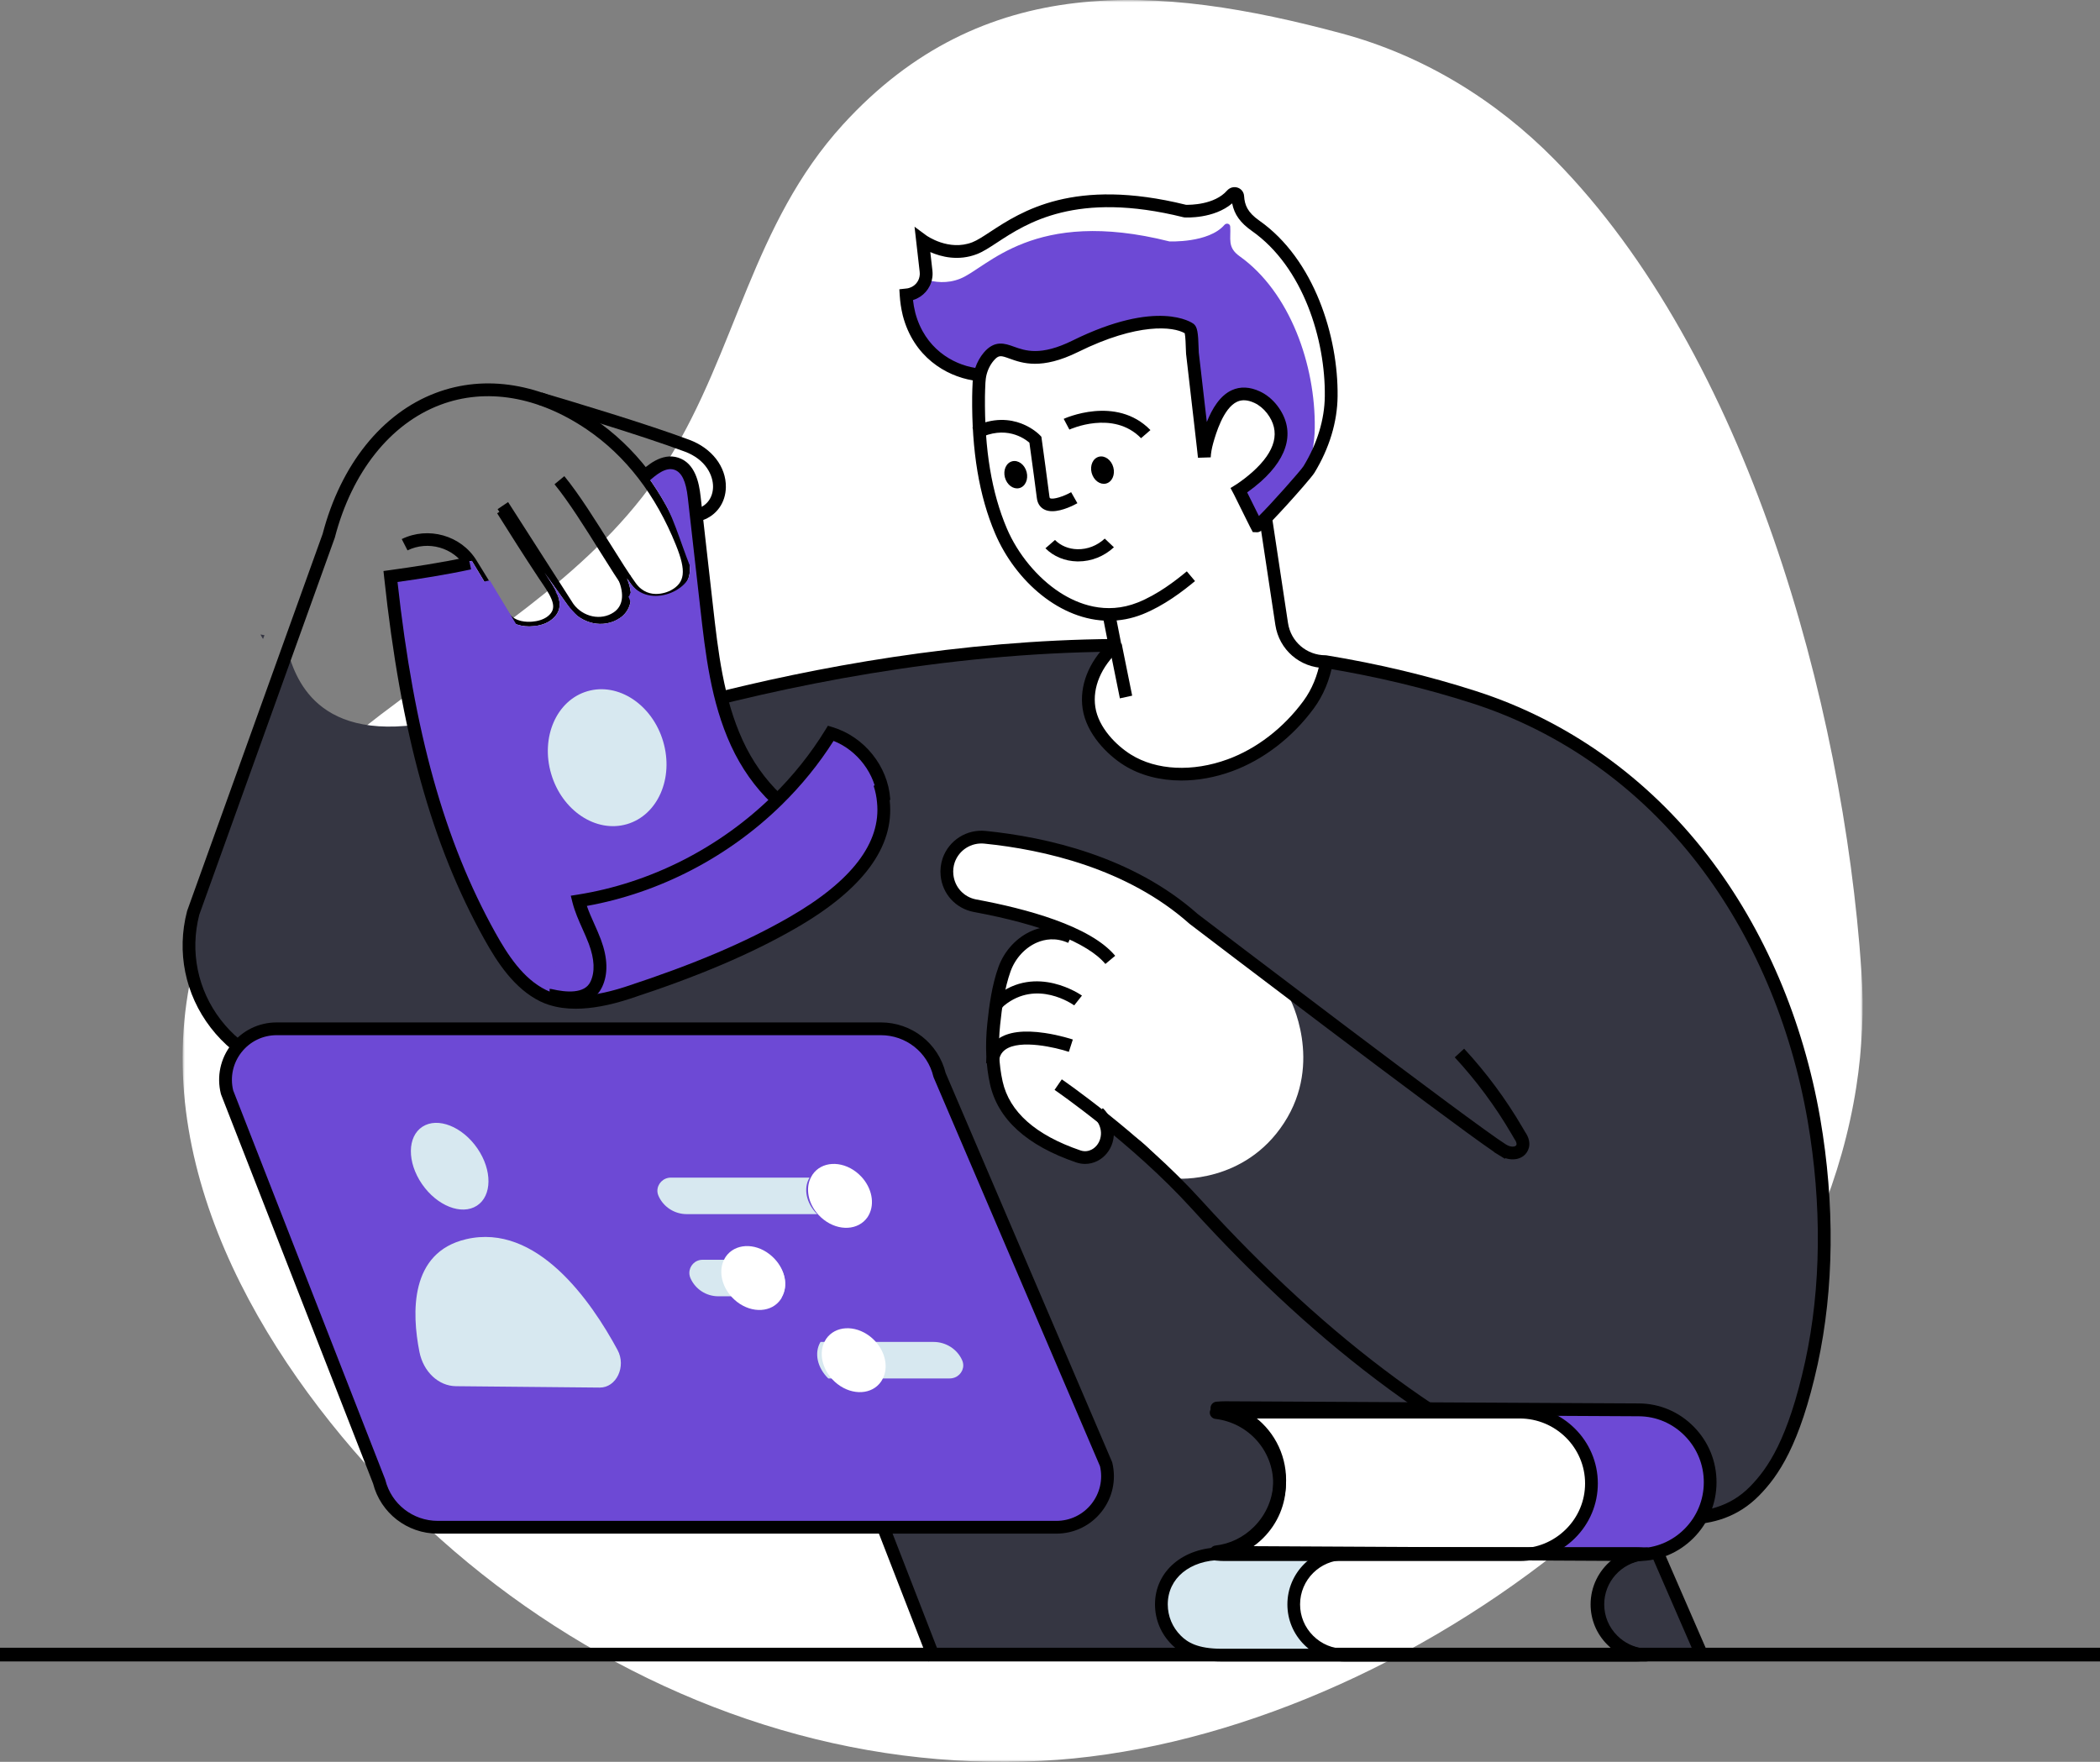 <svg width="460" height="386" viewBox="0 0 460 386" fill="none" xmlns="http://www.w3.org/2000/svg">
<rect x="0" y="0" width="460" height="386" fill="#808080" stroke="none"/>
<mask id="mask0_0_1359" style="mask-type:luminance" maskUnits="userSpaceOnUse" x="40" y="0" width="368" height="386">
<path fill-rule="evenodd" clip-rule="evenodd" d="M40 0H408V386H40V0Z" fill="white"/>
</mask>
<g mask="url(#mask0_0_1359)">
<path fill-rule="evenodd" clip-rule="evenodd" d="M406.619 238.114C407.919 229.738 408.328 221.211 407.732 212.591C403.675 153.835 382.675 77.758 340.526 34.963C327.611 21.849 311.708 12.124 293.889 7.326C253.523 -3.543 215.213 -6.247 184.622 27.314C164.803 49.056 161.273 76.82 146.356 100.815C118.058 146.33 52.539 157.539 41.51 215.676C33.422 258.306 59.104 300.097 88.114 329.262C117.381 358.685 156.458 379.285 197.788 384.593C207.808 385.879 217.94 386.299 228.033 385.789C303.821 381.962 394.425 316.687 406.619 238.114" fill="white"/>
</g>
<path fill-rule="evenodd" clip-rule="evenodd" d="M281.263 246.027C272.576 259.41 257.794 258.215 257.794 258.215C257.794 258.215 256.564 259.41 253.73 254.315C250.878 249.219 242.713 245.728 242.713 245.728C242.061 250.861 240.719 258.626 227.391 248.547C214.044 238.468 218.07 223.76 219.207 215.996C220.344 208.25 224.893 205.655 224.893 205.655L230.261 202.818C230.261 202.818 214.733 198.824 213.987 198.674C213.242 198.525 199.411 186.934 213.447 183.874C227.484 180.812 249.35 192.982 253.581 195.389C257.794 197.797 282.512 218.721 282.512 218.721C282.512 218.721 289.968 232.663 281.263 246.027M397.732 244.851C390.518 203.024 364.979 165.6 323.484 152.199C312.747 148.727 301.88 146.189 290.994 144.397L290.975 144.453C290.36 147.925 289.074 151.247 287.004 154.085C282.679 160.02 276.714 164.891 269.817 167.43C262.771 170.043 254.047 170.378 247.504 166.272C243.571 163.809 239.749 159.46 239.06 154.775C238.277 149.493 240.961 144.49 244.745 141C212.683 141.262 182.522 146.544 158.363 152.554C159.221 156.063 160.339 159.479 161.83 162.782C163.881 167.318 166.789 171.629 170.387 175.082C174.86 170.64 178.812 165.657 182.093 160.244C188.394 162.185 193.203 168.251 193.65 174.839V175.008C194.918 186.99 183.398 195.987 173.742 201.53C162.558 207.97 150.086 212.785 137.84 216.798C132.788 218.459 126.226 219.896 120.895 218.142H120.877C120.298 217.955 119.739 217.731 119.199 217.47C113.886 214.857 110.325 209.388 107.548 204.386C99.644 190.182 94.5 174.709 91.014 158.806C66.818 161.905 64.045 145.47 62.61 141.476L41.932 199.402C38.875 211.087 43.591 222.584 52.389 229.135C57.012 232.588 62.773 234.66 69.129 234.66H154.84L193.762 334.629L204.798 363H267.804C262.678 363 259.9 361.749 257.868 359.715C255.855 357.68 254.588 354.88 254.588 351.801C254.588 345.66 259.621 340.621 267.804 340.621H268.382C267.767 340.621 267.17 340.565 266.555 340.509C266.947 340.471 267.319 340.397 267.692 340.322C267.282 340.303 266.872 340.285 266.481 340.229C270.078 339.818 273.303 338.194 275.782 335.749C278.467 333.099 280.2 329.459 280.443 325.427C280.461 325.241 280.461 325.035 280.461 324.849V324.55C280.312 316.636 274.273 310.103 266.555 309.17C266.984 309.133 267.394 309.096 267.804 309.096C267.431 309.002 267.021 308.947 266.63 308.89C267.245 308.834 267.86 308.797 268.456 308.797L314.556 309.04L323.037 309.077H333.103C333.569 309.077 334.036 309.096 334.483 309.133L349.433 309.208L359.424 309.264C368.092 309.32 375.139 316.45 375.082 325.129C375.064 327.574 374.505 329.889 373.48 331.942C377.618 331.344 381.495 329.646 384.757 326.305C391.953 318.951 395.047 307.939 397.191 298.14C400.956 280.725 400.732 262.359 397.732 244.851" fill="#353642"/>
<path fill-rule="evenodd" clip-rule="evenodd" d="M91 158.827C91 158.827 102.665 157.4 107.036 149L103.229 170.542C103.229 170.542 149.636 154.585 158.148 152.548C158.148 152.548 160.89 170.383 171.808 175.172L183.07 160.729C183.07 160.729 197.196 164.315 193.33 183.735C189.464 203.155 136.032 219.369 126.972 218.994C117.911 218.619 108.154 212.996 98.164 182.772L91 158.827Z" fill="#353642"/>
<path fill-rule="evenodd" clip-rule="evenodd" d="M115.785 139C112.941 139 110.637 137.957 109.224 136.007L109.167 135.921L101.933 124.178C99.335 119.959 93.771 118.381 89.266 120.582L88 118.105C93.817 115.261 101.003 117.301 104.359 122.749L111.563 134.445C112.893 136.234 115.295 136.309 116.614 136.194C117.603 136.107 119 135.826 120.035 134.983C122.055 133.338 121.253 131.396 118.689 127.666C118.467 127.343 118.252 127.03 118.053 126.731C114.778 121.783 111.587 116.734 108.897 112.448L111.311 111C113.992 115.272 117.172 120.303 120.431 125.226C120.621 125.513 120.827 125.812 121.04 126.122C122.959 128.915 126.173 133.589 121.847 137.112C120.584 138.14 118.861 138.777 116.867 138.952C116.499 138.984 116.138 139 115.785 139" fill="black"/>
<path fill-rule="evenodd" clip-rule="evenodd" d="M131.067 138C128.165 138 125.26 136.582 123.359 133.95L123.314 133.885L109 111.548L111.299 110L125.591 132.302C127.704 135.194 131.662 136.027 134.432 134.154C136.435 132.801 136.806 130.277 135.48 127.045L138.015 125.952C139.858 130.441 139.084 134.387 135.947 136.508C134.455 137.516 132.761 138 131.067 138" fill="black"/>
<path fill-rule="evenodd" clip-rule="evenodd" d="M203.403 364L153.932 236.624H69.436C60.247 236.624 51.758 232.437 46.144 225.137C40.533 217.841 38.649 208.545 40.973 199.633L41.01 199.512L70.677 116.957C74.645 101.787 83.67 90.537 95.444 86.087C106.338 81.969 118.65 83.987 130.112 91.771C139.087 97.868 146 106.824 150.657 118.391C152.057 121.872 154.663 128.35 148.209 131.837C145.864 133.084 140.523 134.186 137.045 129.453C135.546 127.413 133.551 124.227 131.438 120.853C128.225 115.721 124.584 109.904 121.465 106.096L123.617 104.319C126.85 108.265 130.541 114.162 133.799 119.364C135.882 122.692 137.851 125.836 139.288 127.792C142.225 131.789 146.707 129.47 146.896 129.368C150.07 127.654 150.368 125.147 148.073 119.439C143.626 108.398 137.058 99.868 128.55 94.089C117.86 86.829 106.451 84.917 96.427 88.705C85.494 92.838 77.086 103.416 73.357 117.727L73.32 117.848L43.654 200.401C41.575 208.45 43.285 216.839 48.351 223.427C53.432 230.035 61.118 233.826 69.436 233.826H155.837L206 362.984L203.403 364Z" fill="black"/>
<path fill-rule="evenodd" clip-rule="evenodd" d="M153.825 114L152.908 111.386C154.929 110.699 156.155 108.94 156.19 106.682C156.227 104.19 154.629 100.667 150.002 98.941C140.589 95.422 123.863 90.427 118.961 88.98L118.626 88.868C118.469 88.819 118.346 88.779 118.255 88.757L118.153 88.728C118.068 88.7 118.019 88.685 118 88.68L118.692 86C118.692 86 118.787 86.022 118.996 86.09C119.12 86.122 119.28 86.171 119.475 86.232L119.607 86.273C119.722 86.299 119.818 86.334 119.892 86.368C124.968 87.867 141.577 92.834 150.999 96.356C155.926 98.193 159.066 102.263 158.999 106.723C158.948 110.144 156.965 112.932 153.825 114V114Z" fill="black"/>
<path fill-rule="evenodd" clip-rule="evenodd" d="M331.352 254C330.826 254 330.278 253.911 329.732 253.733L329.644 253.875L327.247 252.402L327.269 252.365C316.44 245.001 262.983 204.242 260.616 202.436L260.534 202.369C246.913 190.256 228.596 186.143 215.629 184.827C212.758 184.536 210.089 186.224 209.13 188.932C208.841 189.782 208.735 190.703 208.829 191.577C209.101 194.346 211.111 196.544 213.831 197.059C224.7 199.066 238.812 202.838 244.278 209.402L242.13 211.19C238.281 206.569 228.049 202.526 213.317 199.805C209.36 199.057 206.442 195.865 206.048 191.862C205.913 190.6 206.064 189.266 206.488 188.018C207.884 184.073 211.758 181.624 215.911 182.047C229.277 183.404 248.178 187.663 262.353 200.246C264.232 201.679 322.864 246.374 329.898 250.751C330.951 251.389 331.808 251.264 332.081 250.97C332.312 250.722 332.19 250.179 331.768 249.586L331.701 249.482L331.066 248.395C327.557 242.39 323.383 236.757 318.661 231.65L320.715 229.754C325.574 235.009 329.869 240.807 333.48 246.987L334.086 248.022C335.523 250.087 335.053 251.88 334.127 252.875C333.43 253.621 332.437 254 331.352 254" fill="black"/>
<path fill-rule="evenodd" clip-rule="evenodd" d="M101 173L107.969 134L110.715 134.488L104.654 168.406C117.124 163.327 176.727 140.553 243.977 139.994L244 142.776C169.271 143.398 104.045 171.663 103.394 171.949L101 173Z" fill="black"/>
<path fill-rule="evenodd" clip-rule="evenodd" d="M363.016 340.246C363.016 340.246 354.756 338.36 352.562 345.026C350.367 351.692 348.07 362.297 363.865 362.921C379.658 363.545 370.38 360.419 369.445 355.273C368.51 350.126 363.016 340.246 363.016 340.246" fill="#353642"/>
<path fill-rule="evenodd" clip-rule="evenodd" d="M219.341 221L217 219.512C217.339 219.025 217.722 218.605 218.134 218.263C227 211.04 236.901 218.052 237 218.123L235.3 220.263L236.15 219.193L235.303 220.265C234.97 220.027 227.088 214.498 219.968 220.299C219.754 220.477 219.541 220.714 219.341 221" fill="black"/>
<path fill-rule="evenodd" clip-rule="evenodd" d="M124.822 133.241C127.359 136.676 132.172 137.797 135.736 135.444C137.9 134.007 139.169 131.151 137.34 126.727C137.676 127.211 137.975 127.641 138.273 128.033C141.967 133.055 147.694 130.031 147.694 130.031C152.339 127.529 151.556 123.366 149.522 118.326C147.321 112.875 144.69 108.227 141.761 104.25C143.832 102.309 146.295 100.349 148.888 101.208C151.686 102.141 152.47 105.651 152.787 108.581C152.936 109.944 153.086 111.288 153.235 112.651C153.981 119.334 154.727 126.017 155.473 132.7C156.22 139.364 156.966 146.103 158.589 152.6C159.447 156.11 160.566 159.526 162.059 162.83C164.111 167.366 167.021 171.678 170.622 175.132C175.099 170.689 179.054 165.705 182.338 160.291C188.643 162.232 193.456 168.299 193.904 174.889V175.057C195.173 187.042 183.643 196.04 173.979 201.584C162.786 208.025 150.306 212.841 138.049 216.855C132.994 218.516 126.427 219.953 121.091 218.199H121.072C120.494 218.012 119.934 217.788 119.394 217.527C114.077 214.913 110.513 209.443 107.734 204.441C94.414 180.508 88.91 153.029 86 125.812C91.82 125.009 97.623 124.113 103.35 122.881C103.368 122.899 103.368 122.918 103.387 122.937L109.991 133.895L110.532 134.809C111.969 136.844 114.45 137.405 116.819 137.199C118.312 137.068 119.804 136.62 120.961 135.65C124.636 132.588 121.184 128.407 119.282 125.475" fill="white"/>
<path fill-rule="evenodd" clip-rule="evenodd" d="M124.822 133.241C127.359 136.676 132.172 137.797 135.736 135.444C137.9 134.007 139.169 131.151 137.34 126.727C137.676 127.211 137.975 127.641 138.273 128.033C141.967 133.055 147.694 130.031 147.694 130.031C152.339 127.529 151.556 123.366 149.522 118.326C147.321 112.875 144.69 108.227 141.761 104.25C143.832 102.309 146.295 100.349 148.888 101.208C151.686 102.141 152.47 105.651 152.787 108.581C152.936 109.944 153.086 111.288 153.235 112.651C153.981 119.334 154.727 126.017 155.473 132.7C156.22 139.364 156.966 146.103 158.589 152.6C159.447 156.11 160.566 159.526 162.059 162.83C164.111 167.366 167.021 171.678 170.622 175.132C175.099 170.689 179.054 165.705 182.338 160.291C188.643 162.232 193.456 168.299 193.904 174.889V175.057C195.173 187.042 183.643 196.04 173.979 201.584C162.786 208.025 150.306 212.841 138.049 216.855C132.994 218.516 126.427 219.953 121.091 218.199H121.072C120.494 218.012 119.934 217.788 119.394 217.527C114.077 214.913 110.513 209.443 107.734 204.441C94.414 180.508 88.91 153.029 86 125.812C91.82 125.009 97.623 124.113 103.35 122.881C103.368 122.899 103.368 122.918 103.387 122.937L109.991 133.895L110.532 134.809C111.969 136.844 114.45 137.405 116.819 137.199C118.312 137.068 119.804 136.62 120.961 135.65C124.636 132.588 121.184 128.407 119.282 125.475" fill="#6D49D5"/>
<path fill-rule="evenodd" clip-rule="evenodd" d="M126.395 134.861C128.66 137.928 132.555 137.544 135.736 135.444C137.668 134.161 139.258 134.537 137.626 130.588C137.925 131.021 137.968 129.538 138.234 129.887C141.532 134.37 138.273 128.033 138.273 128.033C142.881 133.857 152.9 128.373 151.085 123.874C149.12 119.007 147.092 111.832 144.477 108.283C146.538 106.351 146.13 106.638 148.737 108.175C150.177 109.024 151.01 110.634 151.188 112.298C151.397 114.25 151.606 116.116 151.814 118.023C152.481 123.988 153.147 129.954 153.813 135.921C154.479 141.87 155.145 147.886 156.594 153.685C157.36 156.818 158.36 159.868 159.692 162.818C161.524 166.867 167.407 173.609 170.622 176.693C174.619 172.726 179.407 165.415 182.338 160.583C187.967 162.316 187.72 167.7 188.12 173.583V173.733C189.252 184.432 178.96 192.464 170.334 197.413C160.341 203.163 149.2 207.463 138.259 211.045C133.745 212.529 127.883 213.812 123.12 212.245H123.103C122.587 212.079 122.088 211.879 121.605 211.645C116.858 209.312 113.678 204.429 111.196 199.963C100.331 180.442 95.292 158.278 92.521 136.063C92.089 132.596 94.474 129.416 97.923 128.873C101.042 128.381 104.147 127.828 107.227 127.166C107.257 127.18 107.286 127.192 107.316 127.205L113.211 136.987C114.493 138.804 114.704 137.382 116.819 137.199C118.152 137.082 120.743 136.821 121.775 135.954C125.056 133.222 123.204 132.088 121.505 129.471" fill="#6D49D5"/>
<path fill-rule="evenodd" clip-rule="evenodd" d="M218.785 233L216 232.922C216.061 230.643 216.965 228.815 218.612 227.633C220.797 226.066 224.258 225.624 228.895 226.319C232.196 226.813 234.887 227.708 235 227.746L234.13 230.446C231.361 229.52 223.462 227.627 220.214 229.959C219.277 230.631 218.823 231.597 218.785 233" fill="black"/>
<path fill-rule="evenodd" clip-rule="evenodd" d="M83.62 324.006L50.34 238.882C48.574 231.831 53.916 225 61.198 225H193.397C199.507 225 204.82 229.181 206.247 235.111L242.685 320.216C244.376 327.243 239.042 334 231.803 334H96.441C90.377 334 85.091 329.88 83.62 324.006" fill="white"/>
<path fill-rule="evenodd" clip-rule="evenodd" d="M237.683 255C237.032 255 236.379 254.892 235.743 254.675C224.927 250.984 218.573 245.212 216.858 237.522C215.968 233.526 215.769 229.056 216.268 224.237C216.668 220.365 217.27 215.869 218.699 211.885C219.99 208.282 222.772 205.294 226.142 203.89C229.11 202.654 232.23 202.706 235.164 204.039L233.981 206.57C231.209 205.311 228.787 205.814 227.242 206.458C224.592 207.561 222.395 209.937 221.363 212.813C220.035 216.522 219.463 220.812 219.08 224.519C218.611 229.044 218.793 233.217 219.619 236.923C221.108 243.602 226.844 248.689 236.668 252.042C237.701 252.395 238.561 252.142 239.1 251.867C239.995 251.41 240.682 250.559 240.986 249.531C241.779 246.843 239.74 244.911 239.653 244.831L241.569 242.782C241.71 242.908 244.99 245.935 243.7 250.309C243.182 252.067 241.978 253.537 240.398 254.342C239.54 254.779 238.615 255 237.683 255" fill="black"/>
<path fill-rule="evenodd" clip-rule="evenodd" d="M83.62 324.006L50.34 238.882C48.574 231.831 53.916 225 61.198 225H193.397C199.507 225 204.82 229.181 206.247 235.111L242.685 320.216C244.376 327.243 239.042 334 231.803 334H96.441C90.377 334 85.091 329.88 83.62 324.006" fill="#6D49D5"/>
<path fill-rule="evenodd" clip-rule="evenodd" d="M51.076 238.884L84.358 324.082C84.379 324.137 84.397 324.193 84.411 324.25C85.731 329.522 90.451 333.204 95.889 333.204H231.392C234.415 333.204 237.222 331.844 239.093 329.472C240.941 327.13 241.615 324.132 240.952 321.23L204.524 236.077C204.492 236.005 204.468 235.93 204.449 235.854C203.167 230.521 198.437 226.796 192.946 226.796H60.608C57.568 226.796 54.752 228.169 52.88 230.563C51.027 232.935 50.372 235.963 51.076 238.884M231.392 336H95.889C89.195 336 83.38 331.489 81.719 325.017L48.436 239.814C48.414 239.759 48.397 239.703 48.382 239.645C47.434 235.857 48.27 231.92 50.675 228.843C53.08 225.765 56.7 224 60.608 224H192.946C199.695 224 205.515 228.551 207.142 235.084L243.572 320.243C243.603 320.315 243.628 320.39 243.646 320.466C244.554 324.24 243.696 328.154 241.291 331.202C238.886 334.251 235.278 336 231.392 336" fill="black"/>
<path fill-rule="evenodd" clip-rule="evenodd" d="M88.007 320.74L57.313 241.864C55.685 235.329 60.612 229 67.327 229H189.252C194.887 229 199.787 232.874 201.104 238.369L234.71 317.228C236.269 323.739 231.35 330 224.673 330H99.832C94.239 330 89.363 326.182 88.007 320.74" fill="#6D49D5"/>
<path fill-rule="evenodd" clip-rule="evenodd" d="M371.429 363L348 309.104L350.571 308L374 361.896L371.429 363Z" fill="black"/>
<path fill-rule="evenodd" clip-rule="evenodd" d="M0 364H460V361H0V364Z" fill="black"/>
<path fill-rule="evenodd" clip-rule="evenodd" d="M236.179 123C236.105 123 236.031 123 235.956 122.998C233.264 122.945 230.794 121.924 229 120.123L231.089 118.302C232.352 119.571 234.103 120.291 236.016 120.328C238.219 120.372 240.323 119.544 241.995 118L244 119.901C241.83 121.904 239.061 123 236.179 123" fill="black"/>
<path fill-rule="evenodd" clip-rule="evenodd" d="M169.05 176C165.433 172.579 162.344 168.206 160.119 163.354C155.701 153.719 154.517 143.195 153.371 133.017L150.666 109.069C150.263 105.402 149.319 103.447 147.694 102.912C145.86 102.311 143.836 103.864 141.927 105.629L140 103.601C141.59 102.131 144.899 99.072 148.583 100.274C152.258 101.482 153.13 105.699 153.467 108.766L156.171 132.71C157.293 142.673 158.453 152.974 162.686 162.208C164.765 166.739 167.64 170.815 171 173.993L169.05 176Z" fill="black"/>
<path fill-rule="evenodd" clip-rule="evenodd" d="M124.848 220C123.552 220 122.039 219.822 120.275 219.412C120.136 219.393 120.04 219.362 120 219.348L120.393 218.165V216.634L120.832 216.69C124.017 217.442 128.079 217.772 129.343 215.071C130.356 212.933 130.233 210.148 128.982 206.789C128.577 205.708 128.085 204.609 127.609 203.546C126.778 201.689 125.919 199.767 125.397 197.709L125.027 196.241L126.538 196.002C142.405 193.488 157.568 185.805 169.236 174.369C173.695 169.999 177.582 165.139 180.784 159.925L181.352 159L182.398 159.318C189.325 161.423 194.505 167.88 194.996 175.019L195 175.28H192.19V175.162C191.789 169.609 187.824 164.378 182.587 162.324C179.384 167.368 175.561 172.08 171.214 176.339C159.517 187.804 144.423 195.626 128.553 198.477C129 199.79 129.577 201.08 130.179 202.424C130.671 203.525 131.18 204.663 131.617 205.827C133.138 209.91 133.229 213.413 131.89 216.241C131.023 218.093 129.096 220 124.848 220" fill="black"/>
<path fill-rule="evenodd" clip-rule="evenodd" d="M126.102 221C124.021 221 122.127 220.735 120.429 220.205H120.427L120.199 220.137C119.564 219.932 118.939 219.682 118.34 219.393C112.661 216.6 108.946 210.909 106.059 205.71C94.549 185.017 87.79 160.574 84.144 126.454L84 125.102L85.346 124.916C90.455 124.211 96.501 123.314 102.601 122L103.19 124.741C97.53 125.959 91.937 126.823 87.075 127.506C90.711 160.53 97.339 184.269 108.505 204.346C111.183 209.167 114.589 214.424 119.566 216.872C119.982 217.073 120.423 217.254 120.871 217.407L121.084 217.471C125.063 218.781 130.478 218.328 137.177 216.126C151.963 211.28 163.304 206.459 172.866 200.954C186.571 193.086 193.044 184.609 192.107 175.758C192 174.538 191.758 173.366 191.365 172.154L194.029 171.29C194.481 172.686 194.771 174.098 194.894 175.487C195.956 185.52 189.014 194.914 174.261 203.385C164.528 208.988 153.022 213.884 138.05 218.789C133.572 220.262 129.576 221 126.102 221" fill="black"/>
<path fill-rule="evenodd" clip-rule="evenodd" d="M199 69.206L199.001 69.227C201.161 77.606 207.99 82.136 214.467 82.661C214.774 81.198 215.418 79.792 216.382 78.633C220.444 73.802 222.198 82.865 235.235 76.357C253.303 67.321 260.165 72.504 260.165 72.504C260.763 72.956 260.698 77.137 260.775 77.874C261.259 82.192 261.744 86.489 262.248 90.806C262.552 93.438 262.856 96.05 263.139 98.662C263.382 98.214 263.667 97.786 263.953 97.379C265.601 91.52 268.52 84.606 274.878 87.583C276.17 88.191 277.281 89.16 278.143 90.283C282.347 95.835 279.157 101.198 274.763 105.169C273.777 106.329 272.476 107.431 271.09 108.472C271.813 109.978 274.765 115.956 274.766 115.977C275.072 116.583 285.402 104.83 286.174 103.549C287.309 100.402 287.957 97.096 287.996 93.76C288.166 80.014 282.601 64.018 271.528 56.134C268.781 54.183 269.657 52.303 269.478 49.646C269.445 48.993 268.642 48.777 268.211 49.27C264.742 53.287 256.146 52.889 256.146 52.889C226.329 45.377 216.304 58.707 210.304 61.065C207.45 62.198 204.734 61.851 202.663 61.196C202.381 62.869 201.17 64.265 199.543 64.783L199.696 66.174C199.823 67.29 199.55 68.329 199 69.206" fill="#6D49D5"/>
<path fill-rule="evenodd" clip-rule="evenodd" d="M211.479 88.501L211.521 88.499Z" fill="#6D49D5"/>
<path fill-rule="evenodd" clip-rule="evenodd" d="M273.189 107.88C273.73 108.975 274.565 110.653 275.264 112.058C275.453 112.438 275.617 112.766 275.759 113.051C278.49 110.372 284.954 103.057 285.528 102.137C288.531 97.211 290.145 91.909 290.195 86.804C290.35 74.48 285.474 58.51 274.234 50.607C271.712 48.837 270.386 47.017 269.903 44.556C265.898 47.968 259.781 47.657 259.503 47.639L259.245 47.6C235.758 41.757 224.905 48.876 218.422 53.13C216.77 54.213 215.343 55.149 214.022 55.662C209.943 57.25 206.156 56.267 203.781 55.228L204.243 59.281C204.313 59.934 204.289 60.521 204.17 61.085C203.793 63.22 202.207 65.024 200.117 65.696C200.074 65.712 200.031 65.727 199.987 65.742C200.094 66.666 200.256 67.569 200.472 68.439L200.509 68.596C202.585 76.296 208.617 79.805 213.627 80.603C214.048 79.357 214.687 78.211 215.508 77.237C217.891 74.438 220.127 75.242 222.099 75.951C224.569 76.838 227.95 78.054 234.906 74.624C253.624 65.38 261.117 70.702 261.427 70.933C262.28 71.572 262.457 72.841 262.557 76.33C262.567 76.695 262.579 77.109 262.592 77.229C263.077 81.503 263.563 85.766 264.07 90.048L264.147 90.706C264.215 91.288 264.283 91.869 264.351 92.45C265.522 89.526 267.23 86.665 269.83 85.483C271.688 84.638 273.751 84.728 275.963 85.751C277.392 86.415 278.706 87.483 279.762 88.842C283.72 94.003 282.449 99.916 276.193 105.501C275.233 106.349 274.227 107.146 273.189 107.88V107.88ZM242.937 136C232.28 136 222.438 127.335 217.976 116.877C214.477 108.657 212.833 98.837 212.951 86.854C212.973 85.802 212.994 84.762 213.056 83.715C213.056 83.628 213.059 83.505 213.084 83.36C213.085 83.351 213.086 83.342 213.086 83.333C207.184 82.358 200.122 78.201 197.757 69.142L197.715 68.954C197.387 67.592 197.175 66.162 197.083 64.701L197 63.379L198.557 63.207C198.802 63.187 198.991 63.146 199.16 63.082L199.235 63.056C200.363 62.702 201.218 61.733 201.414 60.589L201.425 60.526C201.486 60.249 201.497 59.942 201.458 59.586L200.328 49.677L202.919 51.59C202.964 51.622 207.812 55.092 213.001 53.072C214.047 52.666 215.359 51.805 216.877 50.809C223.733 46.312 235.198 38.79 259.783 44.867C260.644 44.889 266.033 44.896 268.785 41.749C269.38 41.076 270.298 40.831 271.128 41.118C271.927 41.393 272.471 42.117 272.516 42.961C272.649 44.92 273.254 46.514 275.852 48.336C287.922 56.824 293.16 73.788 292.996 86.835C292.941 92.435 291.187 98.225 287.924 103.579C287.381 104.467 284.035 108.262 282.053 110.446C276.418 116.652 275.966 116.634 275.246 116.607L274.422 116.576L273.859 115.513C273.655 115.101 273.237 114.262 272.753 113.291C271.848 111.473 270.716 109.198 270.304 108.35L269.544 106.919L270.786 106.145C270.852 106.101 270.919 106.057 270.979 106.02C272.115 105.255 273.255 104.374 274.326 103.428C279.484 98.823 280.568 94.483 277.54 90.534C276.76 89.532 275.804 88.747 274.779 88.272C273.326 87.6 272.089 87.514 270.997 88.011C267.936 89.404 266.283 95.207 265.74 97.114C265.423 98.271 265.243 99.314 265.206 100.199L262.414 100.291L262.175 98.101C261.917 95.748 261.642 93.395 261.365 91.027L261.288 90.371C260.78 86.086 260.294 81.819 259.807 77.531C259.783 77.305 259.773 76.991 259.757 76.409C259.735 75.647 259.68 73.74 259.511 73.007C257.014 71.539 249.271 70.635 236.153 77.115C228.124 81.074 223.925 79.565 221.146 78.566C219.226 77.876 218.77 77.713 217.652 79.026C216.862 79.964 216.299 81.137 216.028 82.413C215.956 82.759 215.905 83.165 215.872 83.648L215.856 83.827C215.795 84.838 215.773 85.868 215.752 86.864C215.637 98.475 217.209 107.932 220.556 115.793C222.947 121.398 227.278 126.629 232.139 129.785C236.063 132.331 242.212 134.784 249.219 132.001C253.579 130.259 257.442 127.271 259.969 125.175L261.765 127.31C259.093 129.527 254.993 132.692 250.262 134.582C247.814 135.554 245.355 136 242.937 136V136Z" fill="black"/>
<path fill-rule="evenodd" clip-rule="evenodd" d="M220.321 105.161C220.998 106.689 222.521 107.406 223.725 106.765C224.928 106.124 225.355 104.366 224.679 102.839C224.003 101.311 222.479 100.594 221.275 101.235C220.072 101.876 219.645 103.634 220.321 105.161" fill="black"/>
<path fill-rule="evenodd" clip-rule="evenodd" d="M239.321 104.161C239.998 105.689 241.521 106.406 242.725 105.765C243.928 105.124 244.355 103.366 243.679 101.839C243.003 100.311 241.479 99.594 240.275 100.235C239.072 100.876 238.645 102.634 239.321 104.161" fill="black"/>
<path fill-rule="evenodd" clip-rule="evenodd" d="M230.502 112C229.873 112 229.271 111.892 228.747 111.622C228.086 111.282 227.267 110.559 227.11 109.047C227.021 108.177 226.047 101.045 225.489 96.989C224.369 96.02 220.234 93.069 214.263 96.114L213 93.644C217.569 91.314 221.336 91.886 223.693 92.776C226.258 93.745 227.744 95.298 227.806 95.364L228.112 95.687L228.172 96.126C228.237 96.594 229.751 107.584 229.872 108.763C229.888 108.916 229.926 109.109 230.019 109.156C230.695 109.506 233.013 108.747 234.631 107.834L236 110.247C235.383 110.596 232.765 112 230.502 112" fill="black"/>
<path fill-rule="evenodd" clip-rule="evenodd" d="M249.941 96C243.824 89.725 234.343 94.074 234.248 94.119L233 91.768C233.113 91.714 244.476 86.506 252 94.224L249.941 96Z" fill="black"/>
<path fill-rule="evenodd" clip-rule="evenodd" d="M258.782 171C254.146 171 249.801 169.886 246.258 167.686C242.571 165.396 237.974 160.777 237.153 155.296C236.405 150.31 238.428 145.108 242.717 140.917L241.659 135.532L244.412 135L245.766 141.895L245.19 142.421C241.203 146.066 239.285 150.609 239.926 154.888C240.608 159.432 244.565 163.353 247.747 165.329C253.312 168.785 261.224 169.17 268.91 166.359C275.25 164.04 281.141 159.505 285.499 153.588C287.357 151.064 288.613 148.039 289.228 144.598L289.238 144.54L292 145.024L291.99 145.083C291.298 148.946 289.876 152.359 287.764 155.228C283.084 161.582 276.733 166.462 269.88 168.969C266.165 170.327 262.385 171 258.782 171" fill="black"/>
<path fill-rule="evenodd" clip-rule="evenodd" d="M245.307 153L243 141.59L245.693 141L248 152.41L245.307 153Z" fill="black"/>
<path fill-rule="evenodd" clip-rule="evenodd" d="M369.311 334C362.495 334.001 355.335 331.73 349.041 329.28C318.448 317.38 289.637 296.262 260.965 264.723C248.042 250.493 231.169 238.894 231 238.779L232.584 236.471C232.755 236.588 249.892 248.365 263.041 262.844C291.414 294.055 319.879 314.935 350.06 326.674C360.955 330.917 374.583 334.639 383.335 325.695C387.202 321.757 391.66 315.417 395.43 298.238C398.931 282.103 399.115 263.881 395.961 245.543C392.301 224.395 383.984 204.923 371.907 189.233C359.026 172.497 341.94 160.343 322.497 154.085C312.314 150.803 301.463 148.204 290.245 146.358C284.75 146.302 280.184 142.347 279.363 136.912L275.815 113.417L278.586 113L282.134 136.495C282.753 140.59 286.214 143.562 290.363 143.562L290.59 143.581C301.985 145.45 313.009 148.088 323.359 151.423C343.344 157.856 360.901 170.342 374.129 187.53C386.482 203.577 394.985 223.474 398.722 245.068C401.937 263.758 401.746 282.348 398.169 298.833C394.246 316.707 389.482 323.43 385.339 327.651C380.764 332.324 375.165 334 369.311 334" fill="black"/>
<path fill-rule="evenodd" clip-rule="evenodd" d="M99.877 303.698C96.057 303.662 92.737 300.535 91.876 296.181C90.183 287.618 89.737 274.379 102.102 271.492C117.559 267.883 129.443 284.964 135.272 295.764C137.229 299.391 135.009 304.035 131.361 304L99.877 303.698Z" fill="#D7E8F0"/>
<path fill-rule="evenodd" clip-rule="evenodd" d="M104.567 251.595C107.855 256.376 107.804 262.001 104.453 264.158C101.102 266.315 95.721 264.187 92.433 259.406C89.145 254.624 89.196 248.999 92.547 246.842C95.897 244.686 101.279 246.813 104.567 251.595" fill="#D7E8F0"/>
<path fill-rule="evenodd" clip-rule="evenodd" d="M360.276 340.87C360.034 340.907 359.774 340.944 359.532 341H359.44L323.196 340.814L268.821 340.533C268.616 340.533 268.412 340.533 268.207 340.515C267.799 340.496 267.39 340.478 267 340.422C270.586 340.011 273.799 338.388 276.27 335.943C278.945 333.294 280.673 329.655 280.914 325.625C280.933 325.439 280.933 325.233 280.933 325.047V324.748C280.933 317.173 275.508 310.754 268.319 309.299C267.948 309.206 267.538 309.149 267.149 309.094C267.762 309.037 268.374 309 268.969 309L314.91 309.243L323.363 309.28L334.769 309.336C342.776 310.045 349.092 316.837 349.092 325.047C349.092 325.793 349.037 326.54 348.925 327.267C348.442 330.719 346.826 333.816 344.485 336.168C341.624 339.041 337.723 340.814 333.394 340.814H361C359.402 340.814 359.848 340.832 360.276 340.87" fill="white"/>
<path fill-rule="evenodd" clip-rule="evenodd" d="M286.09 359.771C288.123 361.771 290.922 363 294 363H267.228C262.097 363 259.317 361.771 257.284 359.771C255.269 357.77 254 355.018 254 351.991C254 345.954 259.038 341 267.228 341H294C287.844 341 282.806 345.954 282.806 351.991C282.806 355.018 284.075 357.77 286.09 359.771" fill="#D7E8F0"/>
<path fill-rule="evenodd" clip-rule="evenodd" d="M375 325.16C374.981 327.63 374.422 329.969 373.396 332.043H373.377C372.631 333.665 371.587 335.135 370.337 336.38C368.286 338.436 365.693 339.906 362.803 340.585C361.665 340.849 360.471 341 359.24 341C359.483 340.943 359.744 340.906 359.987 340.868C359.557 340.83 359.11 340.811 360.714 340.811H333C337.345 340.811 341.262 339.02 344.134 336.116C346.484 333.74 348.106 330.609 348.592 327.121C348.703 326.386 348.759 325.632 348.759 324.877C348.759 316.58 342.418 309.716 334.38 309L349.337 309.075L359.333 309.132C368.006 309.188 375.055 316.392 375 325.16" fill="#6D49D5"/>
<path fill-rule="evenodd" clip-rule="evenodd" d="M273.881 338.742L358.84 339.185C358.864 339.185 358.889 339.185 358.914 339.185C362.693 339.185 366.263 337.695 368.973 334.985C371.689 332.27 373.195 328.657 373.214 324.811V324.811C373.234 320.968 371.762 317.338 369.07 314.587C366.375 311.834 362.795 310.307 358.988 310.288L274.055 309.845C278.727 312.975 281.748 318.342 281.717 324.333C281.694 328.932 279.894 333.25 276.651 336.494C275.803 337.341 274.873 338.094 273.881 338.742M358.915 342C358.885 342 358.855 342 358.826 341.999L268.208 341.527C267.615 341.523 266.974 341.485 266.247 341.407C265.54 341.332 265.003 340.731 265 340.014C264.997 339.295 265.53 338.69 266.236 338.609C269.441 338.242 272.365 336.819 274.691 334.493C277.406 331.778 278.912 328.165 278.932 324.319C278.969 317.006 273.574 310.805 266.381 309.897C265.676 309.808 265.151 309.197 265.161 308.48C265.172 307.762 265.715 307.167 266.422 307.099C267.152 307.03 267.796 306.997 268.384 307L359.001 307.473C363.554 307.497 367.833 309.32 371.05 312.608C374.266 315.893 376.024 320.232 376 324.825C375.977 329.423 374.177 333.742 370.933 336.985C367.697 340.221 363.432 342 358.915 342" fill="black"/>
<path fill-rule="evenodd" clip-rule="evenodd" d="M273.898 339.228H332.868C336.685 339.228 340.286 337.741 343.007 335.041C345.716 332.353 347.207 328.788 347.207 325C347.207 317.154 340.775 310.771 332.868 310.771H273.923C278.624 313.83 281.681 319.099 281.681 325C281.681 329.528 279.899 333.79 276.662 337.001C275.817 337.839 274.889 338.585 273.898 339.228M332.868 342H268.224C267.632 342 266.989 341.965 266.258 341.892C265.549 341.822 265.007 341.233 265 340.526C264.993 339.819 265.525 339.221 266.232 339.137C269.444 338.759 272.368 337.342 274.688 335.041C277.396 332.353 278.888 328.788 278.888 325C278.888 317.798 273.446 311.72 266.23 310.863C265.524 310.778 264.993 310.18 265 309.473C265.007 308.767 265.549 308.178 266.257 308.107C266.987 308.035 267.63 308 268.224 308H332.868C342.315 308 350 315.626 350 325C350 329.528 348.218 333.789 344.982 337.001C341.734 340.224 337.432 342 332.868 342" fill="black"/>
<path fill-rule="evenodd" clip-rule="evenodd" d="M267.608 341.779C260.653 341.779 255.796 345.777 255.796 351.5C255.796 354.087 256.814 356.524 258.66 358.36C260.084 359.774 262.26 361.221 267.608 361.221H353.292C352.942 360.941 352.607 360.642 352.288 360.325C349.913 357.964 348.604 354.83 348.604 351.5C348.604 347.606 350.412 344.086 353.278 341.779H267.608ZM360.602 364H267.608C262.611 364 259.241 362.866 256.684 360.325C254.308 357.964 253 354.83 253 351.5C253 344.257 259.143 339 267.608 339H360.602C361.374 339 362 339.622 362 340.39C362 341.157 361.374 341.779 360.602 341.779C360.493 341.779 360.396 341.779 360.31 341.78C360.222 341.809 360.13 341.829 360.034 341.841C355.112 342.427 351.401 346.58 351.401 351.5C351.401 354.087 352.418 356.524 354.265 358.36C355.848 359.933 357.842 360.901 360.032 361.159C360.129 361.171 360.221 361.191 360.31 361.221C360.397 361.221 360.493 361.221 360.602 361.221C361.374 361.221 362 361.843 362 362.61C362 363.378 361.374 364 360.602 364V364Z" fill="black"/>
<path fill-rule="evenodd" clip-rule="evenodd" d="M294.499 341.779C289.139 341.779 284.779 346.14 284.779 351.5C284.779 354.087 285.79 356.524 287.626 358.359C289.472 360.205 291.912 361.221 294.499 361.221H353.076C352.728 360.941 352.395 360.642 352.078 360.325C349.716 357.964 348.416 354.83 348.416 351.5C348.416 347.606 350.213 344.086 353.061 341.779H294.499ZM358.321 364H294.499C291.17 364 288.032 362.695 285.661 360.325C283.301 357.964 282 354.83 282 351.5C282 344.608 287.608 339 294.499 339H358.321C358.753 339 359.22 339.026 359.749 339.079C360.454 339.149 360.993 339.739 361 340.448C361.007 341.156 360.48 341.757 359.776 341.841C354.884 342.427 351.196 346.58 351.196 351.5C351.196 354.087 352.207 356.524 354.042 358.359C355.616 359.933 357.598 360.901 359.775 361.159C360.479 361.243 361.007 361.843 361 362.551C360.994 363.26 360.455 363.851 359.75 363.922C359.223 363.975 358.755 364 358.321 364V364Z" fill="black"/>
<path fill-rule="evenodd" clip-rule="evenodd" d="M179 266H150.424C147.77 266 145.337 264.448 144.26 262.037C144.093 261.653 144 261.269 144 260.886C144 259.37 145.263 258 146.952 258H177.329C175.899 260.374 176.624 263.662 179 266" fill="#D7E8F0"/>
<path fill-rule="evenodd" clip-rule="evenodd" d="M198 263.114C198 264.63 196.749 266 195.049 266H179.416C177.026 263.662 176.298 260.374 177.735 258H191.538C194.227 258 196.655 259.552 197.738 261.945C197.907 262.329 198 262.73 198 263.114" fill="#6D49D5"/>
<path fill-rule="evenodd" clip-rule="evenodd" d="M190.304 266.202C190.232 266.356 190.142 266.509 190.034 266.662C188.055 269.537 183.772 269.805 180.443 267.218C180.048 266.911 179.67 266.566 179.328 266.202C177.025 263.749 176.323 260.299 177.708 257.807C177.78 257.654 177.871 257.501 177.979 257.347C179.94 254.453 184.222 254.204 187.551 256.772C187.965 257.098 188.342 257.443 188.684 257.807C190.969 260.261 191.671 263.691 190.304 266.202" fill="white"/>
<path fill-rule="evenodd" clip-rule="evenodd" d="M205 281.114C205 282.63 203.722 284 202.013 284H171.672C173.137 281.607 172.404 278.338 170 276H198.5C201.205 276 203.647 277.552 204.737 279.963C204.906 280.347 205 280.731 205 281.114" fill="#6D49D5"/>
<path fill-rule="evenodd" clip-rule="evenodd" d="M171.265 284H157.339C154.701 284 152.319 282.448 151.256 280.055C151.091 279.671 151 279.269 151 278.886C151 277.351 152.228 276 153.895 276H169.635C171.98 278.338 172.694 281.607 171.265 284" fill="#D7E8F0"/>
<path fill-rule="evenodd" clip-rule="evenodd" d="M171.278 284.192C171.224 284.346 171.134 284.499 171.026 284.653C169.064 287.546 164.78 287.796 161.45 285.227C161.036 284.902 160.659 284.557 160.317 284.192C158.031 281.739 157.329 278.308 158.697 275.798C158.769 275.645 158.858 275.491 158.967 275.338C160.946 272.463 165.23 272.195 168.56 274.782C168.956 275.089 169.334 275.434 169.676 275.798C171.98 278.251 172.682 281.682 171.278 284.192" fill="white"/>
<path fill-rule="evenodd" clip-rule="evenodd" d="M182 302H164.324C161.711 302 159.316 300.448 158.256 298.055C158.092 297.671 158 297.288 158 296.904C158 295.37 159.243 294 160.906 294H180.355C178.966 296.393 179.679 299.662 182 302" fill="#6D49D5"/>
<path fill-rule="evenodd" clip-rule="evenodd" d="M211 299.132C211 300.649 209.736 302 208.018 302H181.429C179.032 299.662 178.296 296.392 179.73 294H204.471C207.188 294 209.642 295.552 210.736 297.964C210.906 298.347 211 298.749 211 299.132" fill="#D7E8F0"/>
<path fill-rule="evenodd" clip-rule="evenodd" d="M193.291 302.191C193.219 302.345 193.129 302.498 193.021 302.651C191.06 305.547 186.778 305.796 183.45 303.227C183.036 302.901 182.658 302.556 182.316 302.191C180.031 299.736 179.329 296.304 180.696 293.792C180.768 293.639 180.859 293.485 180.967 293.332C182.946 290.455 187.228 290.206 190.556 292.776C190.953 293.082 191.33 293.427 191.672 293.792C193.975 296.247 194.677 299.698 193.291 302.191" fill="white"/>
<path fill-rule="evenodd" clip-rule="evenodd" d="M57.062 139L57.938 139.167L57.609 140C57.209 139.357 57.062 139 57.062 139" fill="#353642"/>
<path fill-rule="evenodd" clip-rule="evenodd" d="M145.259 162.432C147.642 170.476 144.085 178.595 137.315 180.566C130.544 182.536 123.124 177.612 120.741 169.568C118.358 161.524 121.915 153.405 128.685 151.434C135.456 149.464 142.876 154.387 145.259 162.432" fill="#D7E8F0"/>
</svg>

